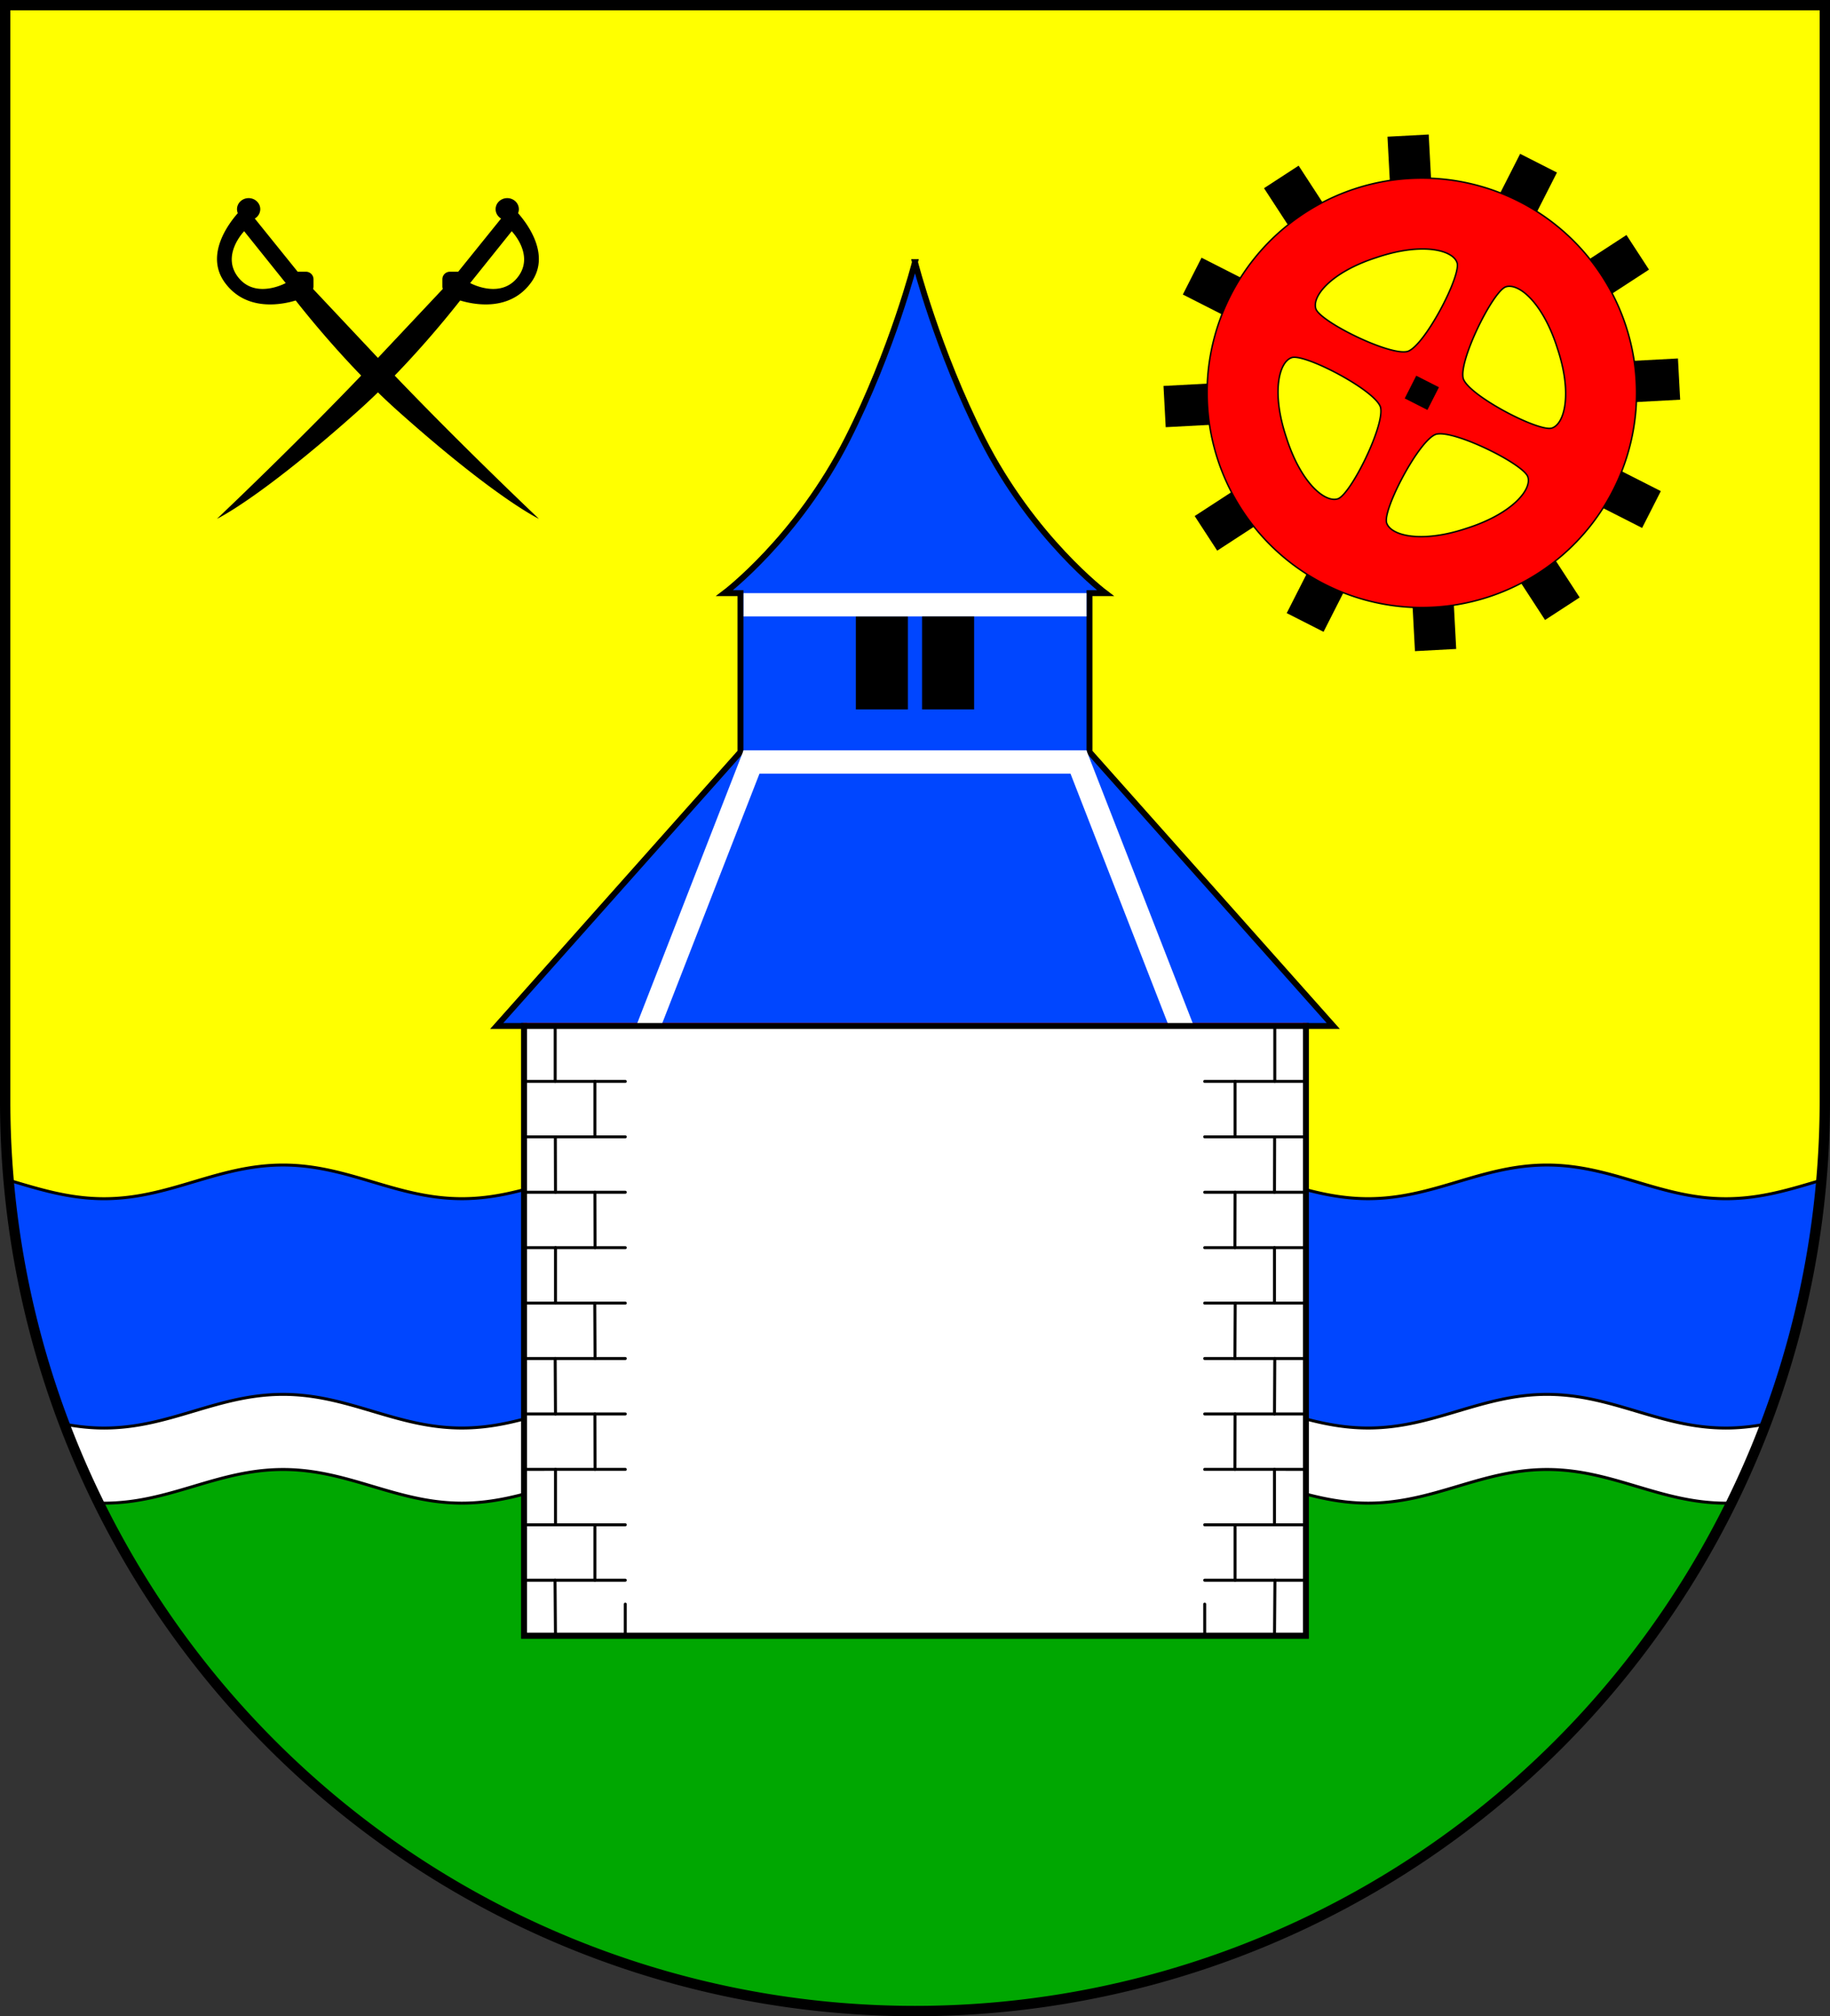 <?xml version="1.0" encoding="UTF-8" standalone="no"?>
<!-- Created with Inkscape (http://www.inkscape.org/) -->

<svg
   width="123.716mm"
   height="136.301mm"
   viewBox="0 0 123.716 136.301"
   version="1.1"
   id="svg5626"
   inkscape:version="1.2.2 (732a01da63, 2022-12-09)"
   sodipodi:docname="Wappen Oeversee2.svg"
   xmlns:inkscape="http://www.inkscape.org/namespaces/inkscape"
   xmlns:sodipodi="http://sodipodi.sourceforge.net/DTD/sodipodi-0.dtd"
   xmlns="http://www.w3.org/2000/svg"
   xmlns:svg="http://www.w3.org/2000/svg">
  <rect x="0" y="0" width="123.716" height="136.301" fill="#333333" stroke="none"/>
  <sodipodi:namedview
     id="namedview5628"
     pagecolor="#ffffff"
     bordercolor="#666666"
     borderopacity="1.0"
     inkscape:showpageshadow="2"
     inkscape:pageopacity="0.0"
     inkscape:pagecheckerboard="0"
     inkscape:deskcolor="#d1d1d1"
     inkscape:document-units="mm"
     showgrid="false"
     inkscape:zoom="0.36736764"
     inkscape:cx="238.18102"
     inkscape:cy="262.67964"
     inkscape:current-layer="layer1" />
  <defs
     id="defs5623" />
  <g
     inkscape:label="Ebene 1"
     inkscape:groupmode="layer"
     id="layer1"
     transform="translate(-544.727,-79.091)">
    <g
       id="g5439"
       transform="translate(503.547,1.73)">
      <path
         id="path3267"
         style="fill:#ffff00;stroke:none;stroke-width:0.7;stroke-linecap:round;stroke-dasharray:none"
         d="m 41.53,77.711 v 74.093 a 61.508,61.508 0 0 0 61.508,61.508 61.508,61.508 0 0 0 61.508,-61.508 V 77.711 Z" />
      <path
         id="path5130"
         style="fill:#ffffff;fill-opacity:1;stroke:none;stroke-width:0.7;stroke-linecap:round;stroke-dasharray:none"
         d="m 163.389,163.433 c -28.005,0.244 -93.051,0.791 -120.537,0.834 a 61.508,61.508 0 0 0 12.878,26.801 l 94.034,0.729 a 61.508,61.508 0 0 0 13.625,-28.365 z" />
      <g
         id="g3110"
         transform="rotate(26.941,261.331,-303.912)">
        <g
           id="g3093">
          <rect
             style="fill:#000000;stroke:none;stroke-width:0.1;stroke-linecap:round;stroke-dasharray:none"
             id="rect3057"
             width="2.792"
             height="3.775"
             x="334.143"
             y="98.436" />
          <rect
             style="fill:#000000;stroke:none;stroke-width:0.1;stroke-linecap:round;stroke-dasharray:none"
             id="rect3059"
             width="2.792"
             height="3.775"
             x="347.115"
             y="-84.854"
             inkscape:transform-center-x="-7.7634292"
             inkscape:transform-center-y="-13.446445"
             transform="rotate(30)" />
          <rect
             style="fill:#000000;stroke:none;stroke-width:0.1;stroke-linecap:round;stroke-dasharray:none"
             id="rect3061"
             width="2.792"
             height="3.775"
             x="266.703"
             y="-250.074"
             inkscape:transform-center-x="-13.44655"
             inkscape:transform-center-y="-7.7632424"
             transform="rotate(60)" />
          <rect
             style="fill:#000000;stroke:none;stroke-width:0.1;stroke-linecap:round;stroke-dasharray:none"
             id="rect3063"
             width="2.792"
             height="3.775"
             x="114.455"
             y="-352.953"
             inkscape:transform-center-x="-15.526687"
             inkscape:transform-center-y="0.00010845193"
             transform="rotate(90)" />
          <rect
             style="fill:#000000;stroke:none;stroke-width:0.1;stroke-linecap:round;stroke-dasharray:none"
             id="rect3065"
             width="2.792"
             height="3.775"
             x="-68.836"
             y="-365.925"
             inkscape:transform-center-x="-13.44646"
             inkscape:transform-center-y="7.7634439"
             transform="rotate(120)" />
          <rect
             style="fill:#000000;stroke:none;stroke-width:0.1;stroke-linecap:round;stroke-dasharray:none"
             id="rect3067"
             width="2.792"
             height="3.775"
             x="-234.056"
             y="-285.513"
             inkscape:transform-center-x="-7.7632609"
             inkscape:transform-center-y="13.446572"
             transform="rotate(150)" />
          <rect
             style="fill:#000000;stroke:none;stroke-width:0.1;stroke-linecap:round;stroke-dasharray:none"
             id="rect3069"
             width="2.792"
             height="3.775"
             x="-336.935"
             y="-133.265"
             inkscape:transform-center-x="9.3074879e-05"
             inkscape:transform-center-y="15.52671"
             transform="scale(-1)" />
          <rect
             style="fill:#000000;stroke:none;stroke-width:0.1;stroke-linecap:round;stroke-dasharray:none"
             id="rect3071"
             width="2.792"
             height="3.775"
             x="-349.907"
             y="50.025"
             inkscape:transform-center-x="7.7634261"
             inkscape:transform-center-y="13.446485"
             transform="rotate(-150)" />
          <rect
             style="fill:#000000;stroke:none;stroke-width:0.1;stroke-linecap:round;stroke-dasharray:none"
             id="rect3073"
             width="2.792"
             height="3.775"
             x="-269.495"
             y="215.245"
             inkscape:transform-center-x="13.446566"
             inkscape:transform-center-y="7.7632903"
             transform="rotate(-120)" />
          <rect
             style="fill:#000000;stroke:none;stroke-width:0.1;stroke-linecap:round;stroke-dasharray:none"
             id="rect3075"
             width="2.792"
             height="3.775"
             x="-117.247"
             y="318.124"
             inkscape:transform-center-x="15.526716"
             inkscape:transform-center-y="-7.7949997e-05"
             transform="rotate(-90)" />
          <rect
             style="fill:#000000;stroke:none;stroke-width:0.1;stroke-linecap:round;stroke-dasharray:none"
             id="rect3077"
             width="2.792"
             height="3.775"
             x="66.044"
             y="331.096"
             inkscape:transform-center-x="13.446482"
             inkscape:transform-center-y="-7.7634192"
             transform="rotate(-60)" />
          <rect
             style="fill:#000000;stroke:none;stroke-width:0.1;stroke-linecap:round;stroke-dasharray:none"
             id="rect3079"
             width="2.792"
             height="3.775"
             x="231.264"
             y="250.685"
             inkscape:transform-center-x="7.7632782"
             inkscape:transform-center-y="-13.446558"
             transform="rotate(-30)" />
        </g>
        <path
           id="path2706"
           style="fill:#ff0000;stroke:#000000;stroke-width:0.1;stroke-linecap:round;stroke-dasharray:none"
           d="m 335.539,101.334 a 14.516,14.516 0 0 0 -14.516,14.516 14.516,14.516 0 0 0 14.516,14.516 14.516,14.516 0 0 0 14.516,-14.516 14.516,14.516 0 0 0 -14.516,-14.516 z m 2.593,5.29 c 0.023,-2.5e-4 0.046,-2e-5 0.069,5.2e-4 0.954,0.022 2.45,0.704 4.032,2.278 0.035,0.035 0.07,0.07 0.105,0.106 2.281,2.242 2.769,4.332 2.12,4.981 -0.649,0.649 -5.963,0.592 -6.848,-0.253 -0.846,-0.885 -0.902,-6.199 -0.253,-6.848 0.168,-0.168 0.434,-0.26 0.774,-0.264 z m -5.315,0.044 c 0.382,-0.012 0.678,0.081 0.861,0.263 0.649,0.649 0.593,5.963 -0.253,6.848 -0.885,0.846 -6.199,0.902 -6.848,0.253 -0.639,-0.639 -0.176,-2.674 2.014,-4.876 0.035,-0.035 0.07,-0.07 0.105,-0.105 1.611,-1.639 3.144,-2.353 4.12,-2.383 z m 8.917,10.561 c 1.308,0.007 2.485,0.156 2.769,0.44 0.639,0.639 0.176,2.674 -2.014,4.876 -0.035,0.035 -0.07,0.07 -0.106,0.105 -2.242,2.281 -4.332,2.769 -4.981,2.12 -0.649,-0.649 -0.592,-5.963 0.253,-6.848 0.498,-0.476 2.397,-0.701 4.079,-0.692 z m -12.344,0.043 c 1.682,-0.009 3.581,0.217 4.079,0.692 0.846,0.885 0.902,6.199 0.253,6.848 -0.639,0.639 -2.674,0.176 -4.876,-2.014 -0.035,-0.035 -0.07,-0.07 -0.105,-0.105 -2.281,-2.242 -2.769,-4.332 -2.12,-4.981 0.284,-0.284 1.461,-0.433 2.769,-0.44 z" />
        <rect
           style="fill:#000000;stroke:none;stroke-width:0.2;stroke-linecap:round;stroke-dasharray:none"
           id="rect2890"
           width="1.722"
           height="1.722"
           x="334.678"
           y="114.99" />
      </g>
      <g
         id="g3184"
         transform="translate(-1.59,-0.445)">
        <path
           id="path3114"
           style="fill:#000000;stroke:none;stroke-width:0.05;stroke-linecap:round;stroke-dasharray:none"
           d="m 77.062,91.2 a 0.787,0.747 0 0 0 -0.787,0.747 0.787,0.747 0 0 0 0.37,0.633 l -2.899,3.595 h -0.558 c -0.283,0 -0.512,0.228 -0.512,0.511 v 0.482 c 0,0.06 0.011,0.117 0.029,0.171 l -4.434,4.715 c -4.955,5.27 -10.833,10.825 -10.833,10.825 0,0 2.883,-1.353 9.508,-7.265 3.216,-2.87 5.988,-6.288 6.934,-7.494 0.906,0.276 3.339,0.778 4.789,-1.208 1.347,-1.844 -0.218,-3.949 -0.875,-4.695 a 0.787,0.747 0 0 0 0.053,-0.27 0.787,0.747 0 0 0 -0.787,-0.747 z m 0.302,2.237 c 0,0 1.64,1.681 0.333,3.198 -1.19,1.381 -3.142,0.306 -3.142,0.306 z" />
        <path
           id="path3180"
           style="fill:#000000;stroke:none;stroke-width:0.05;stroke-linecap:round;stroke-dasharray:none"
           d="m 59.578,91.2 a 0.787,0.747 0 0 1 0.787,0.747 0.787,0.747 0 0 1 -0.37,0.633 l 2.899,3.595 h 0.558 c 0.283,0 0.512,0.228 0.512,0.511 v 0.482 c 0,0.06 -0.011,0.117 -0.029,0.171 l 4.434,4.715 c 4.955,5.27 10.833,10.825 10.833,10.825 0,0 -2.883,-1.353 -9.508,-7.265 -3.216,-2.87 -5.988,-6.288 -6.934,-7.494 -0.906,0.276 -3.339,0.778 -4.789,-1.208 -1.347,-1.844 0.218,-3.949 0.875,-4.695 a 0.787,0.747 0 0 1 -0.053,-0.27 0.787,0.747 0 0 1 0.787,-0.747 z m -0.302,2.237 c 0,0 -1.64,1.681 -0.333,3.198 1.19,1.381 3.142,0.306 3.142,0.306 z" />
      </g>
      <path
         id="path4248"
         style="fill:#0046ff;fill-opacity:1;stroke:#000000;stroke-width:0.2;stroke-dasharray:none"
         d="m 108.695,156.116 c -4.452,4.6e-4 -7.643,2.276 -12.095,2.277 -4.452,4.1e-4 -7.644,-2.275 -12.097,-2.275 -4.452,4.1e-4 -7.643,2.277 -12.095,2.277 -4.452,4.7e-4 -7.645,-2.275 -12.097,-2.275 -4.452,4.1e-4 -7.643,2.276 -12.095,2.277 -2.375,2.2e-4 -4.393,-0.645 -6.433,-1.249 a 61.508,61.508 0 0 0 3.805,16.496 c 0.838,0.155 1.705,0.256 2.628,0.256 4.452,-4.3e-4 7.643,-2.276 12.095,-2.276 4.452,-4.3e-4 7.645,2.275 12.097,2.274 4.452,-4.3e-4 7.643,-2.276 12.095,-2.277 4.452,-4.3e-4 7.645,2.275 12.097,2.274 4.452,-4.4e-4 7.643,-2.276 12.095,-2.277 1.936,-1.9e-4 3.746,0.194 5.413,0.744 v -15.503 c -1.667,-0.55 -3.476,-0.744 -5.413,-0.744 z" />
      <path
         id="path4341"
         style="fill:#00a701;fill-opacity:1;stroke:#000000;stroke-width:0.2;stroke-dasharray:none"
         inkscape:transform-center-x="-46.069345"
         inkscape:transform-center-y="-35.472105"
         d="m 97.381,176.696 c -1.936,-1.9e-4 -3.746,0.194 -5.413,0.744 h 10.102 c -1.473,-0.411 -2.989,-0.743 -4.69,-0.744 z m 4.69,0.744 c 0.324,0.09 0.646,0.186 0.967,0.281 0.322,-0.095 0.643,-0.191 0.967,-0.281 z m 1.935,0 h 10.102 c -1.667,-0.55 -3.476,-0.744 -5.413,-0.744 -1.701,1.8e-4 -3.217,0.333 -4.69,0.744 z m -0.967,0.281 c -2.042,0.605 -4.061,1.252 -6.438,1.252 -4.452,4.1e-4 -7.644,-2.275 -12.097,-2.274 -4.452,4.1e-4 -7.643,2.276 -12.095,2.277 -4.452,4.7e-4 -7.645,-2.275 -12.097,-2.274 -4.452,4.1e-4 -7.643,2.276 -12.095,2.276 -0.112,1e-5 -0.22,-0.008 -0.331,-0.01 a 61.508,61.508 0 0 0 55.154,34.344 61.508,61.508 0 0 0 55.154,-34.344 c -0.111,0.003 -0.219,0.01 -0.331,0.01 -4.452,-4.3e-4 -7.643,-2.276 -12.095,-2.276 -4.452,-4.3e-4 -7.645,2.275 -12.097,2.274 -4.452,-4.3e-4 -7.643,-2.276 -12.095,-2.277 -4.452,-4.3e-4 -7.645,2.275 -12.097,2.274 -2.377,-2.4e-4 -4.396,-0.647 -6.438,-1.252 z" />
      <path
         id="path5039"
         style="fill:#0046ff;fill-opacity:1;stroke:#000000;stroke-width:0.2;stroke-dasharray:none"
         d="m 97.381,156.116 c 4.452,4.6e-4 7.643,2.276 12.095,2.277 4.452,4.1e-4 7.644,-2.275 12.097,-2.275 4.452,4.1e-4 7.643,2.277 12.095,2.277 4.452,4.7e-4 7.645,-2.275 12.097,-2.275 4.452,4.1e-4 7.643,2.276 12.095,2.277 2.375,2.2e-4 4.393,-0.645 6.433,-1.249 a 61.508,61.508 0 0 1 -3.805,16.496 c -0.838,0.155 -1.705,0.256 -2.628,0.256 -4.452,-4.3e-4 -7.643,-2.276 -12.095,-2.276 -4.452,-4.3e-4 -7.645,2.275 -12.097,2.274 -4.452,-4.3e-4 -7.643,-2.276 -12.095,-2.277 -4.452,-4.3e-4 -7.645,2.275 -12.097,2.274 -4.452,-4.4e-4 -7.643,-2.276 -12.095,-2.277 -1.936,-1.9e-4 -3.746,0.194 -5.413,0.744 v -15.503 c 1.667,-0.55 3.476,-0.744 5.413,-0.744 z"
         inkscape:transform-center-x="-25.09356"
         inkscape:transform-center-y="-63.403658" />
      <g
         id="g2652"
         transform="translate(-0.315,0.264)">
        <path
           id="path1764"
           style="fill:#0046ff;stroke:#000000;stroke-width:0.4;stroke-linecap:round;stroke-dasharray:none;fill-opacity:1"
           d="m 103.352,94.818 c 0,0 -1.517,5.942 -4.562,11.956 -3.401,6.718 -8.315,10.422 -8.315,10.422 h 1.079 v 10.736 l -16.478,18.523 h 1.848 v 41.215 h 26.428 26.428 v -41.215 h 1.848 l -16.478,-18.523 v -10.736 h 1.078 c 0,0 -4.914,-3.704 -8.315,-10.422 -3.045,-6.014 -4.562,-11.956 -4.562,-11.956 z" />
        <path
           style="fill:none;stroke:#ff0000;stroke-width:0.4;stroke-linecap:round;stroke-dasharray:none"
           d="M 76.924,146.455 H 129.78"
           id="path1878" />
        <rect
           style="fill:#000000;stroke:none;stroke-width:0.4;stroke-linecap:round;stroke-dasharray:none"
           id="rect1932"
           width="3.519"
           height="6.285"
           x="99.355"
           y="118.771" />
        <rect
           style="fill:#ffffff;stroke:none;stroke-width:0.4;stroke-linecap:round;stroke-dasharray:none"
           id="rect1986"
           width="23.186"
           height="1.575"
           x="91.763"
           y="117.195" />
        <rect
           style="fill:#000000;stroke:none;stroke-width:0.4;stroke-linecap:round;stroke-dasharray:none"
           id="rect2040"
           width="3.519"
           height="6.285"
           x="-107.349"
           y="118.771"
           inkscape:transform-center-x="-2.2371538"
           inkscape:transform-center-y="6.0900883"
           transform="scale(-1,1)" />
        <rect
           style="fill:#ffffff;stroke:none;stroke-width:0.4;stroke-linecap:round;stroke-dasharray:none"
           id="rect2042"
           width="23.186"
           height="1.575"
           x="91.759"
           y="127.821" />
        <path
           id="rect2044"
           style="fill:#ffffff;stroke:none;stroke-width:0.4;stroke-linecap:round;stroke-dasharray:none"
           d="m -85.796,131.905 -19.991,-1e-4 0.614,1.575 19.377,-2.4e-4 z"
           transform="rotate(-68.714)" />
        <path
           id="path2157"
           style="fill:#ffffff;stroke:none;stroke-width:0.4;stroke-linecap:round;stroke-dasharray:none"
           d="m 114.945,127.828 7.257,18.627 h -1.691 l -7.034,-18.055 z"
           inkscape:transform-center-x="-14.487366"
           inkscape:transform-center-y="-16.674788" />
        <path
           style="fill:#ffffff;stroke:#000000;stroke-width:0.4;stroke-linecap:round;stroke-dasharray:none"
           d="m 76.924,146.455 h 52.856 v 41.215 H 76.924 Z"
           id="path2235" />
        <g
           id="g2488"
           style="stroke:#000000">
          <path
             style="fill:none;stroke:#000000;stroke-width:0.2;stroke-linecap:round;stroke-dasharray:none"
             d="m 76.925,150.202 6.843,-1.7e-4"
             id="path2372" />
          <path
             style="fill:none;stroke:#000000;stroke-width:0.2;stroke-linecap:round;stroke-dasharray:none"
             d="m 76.925,153.949 6.843,-1.7e-4"
             id="path2374" />
          <path
             style="fill:none;stroke:#000000;stroke-width:0.2;stroke-linecap:round;stroke-dasharray:none"
             d="m 76.925,157.696 6.843,-1.7e-4"
             id="path2376" />
          <path
             style="fill:none;stroke:#000000;stroke-width:0.2;stroke-linecap:round;stroke-dasharray:none"
             d="m 76.925,161.442 6.843,-1.7e-4"
             id="path2378" />
          <path
             style="fill:none;stroke:#000000;stroke-width:0.2;stroke-linecap:round;stroke-dasharray:none"
             d="m 76.925,165.189 6.843,-1.7e-4"
             id="path2380" />
          <path
             style="fill:none;stroke:#000000;stroke-width:0.2;stroke-linecap:round;stroke-dasharray:none"
             d="m 76.925,168.936 6.843,-1.7e-4"
             id="path2382" />
          <path
             style="fill:none;stroke:#000000;stroke-width:0.2;stroke-linecap:round;stroke-dasharray:none"
             d="m 76.925,172.683 6.843,-1.7e-4"
             id="path2384" />
          <path
             style="fill:none;stroke:#000000;stroke-width:0.2;stroke-linecap:round;stroke-dasharray:none"
             d="m 76.925,176.43 6.843,-1.7e-4"
             id="path2386" />
          <path
             style="fill:none;stroke:#000000;stroke-width:0.2;stroke-linecap:round;stroke-dasharray:none"
             d="m 76.925,180.176 6.843,-1.7e-4"
             id="path2388" />
          <path
             style="fill:none;stroke:#000000;stroke-width:0.2;stroke-linecap:round;stroke-dasharray:none"
             d="m 76.925,183.923 6.843,-1.7e-4"
             id="path2390" />
          <path
             style="fill:none;stroke:#000000;stroke-width:0.2;stroke-linecap:round;stroke-dasharray:none"
             d="m 79.028,146.455 9.3e-5,3.747"
             id="path2398" />
          <path
             style="fill:none;stroke:#000000;stroke-width:0.2;stroke-linecap:round;stroke-dasharray:none"
             d="m 81.712,150.202 9.2e-5,3.747"
             id="path2400" />
          <path
             style="fill:none;stroke:#000000;stroke-width:0.2;stroke-linecap:round;stroke-dasharray:none"
             d="m 79.038,153.949 0.01,3.747"
             id="path2402" />
          <path
             style="fill:none;stroke:#000000;stroke-width:0.2;stroke-linecap:round;stroke-dasharray:none"
             d="m 81.712,157.695 0.01,3.747"
             id="path2404" />
          <path
             style="fill:none;stroke:#000000;stroke-width:0.2;stroke-linecap:round;stroke-dasharray:none"
             d="m 79.048,161.442 v 3.747"
             id="path2406" />
          <path
             style="fill:none;stroke:#000000;stroke-width:0.2;stroke-linecap:round;stroke-dasharray:none"
             d="m 81.703,165.189 0.02,3.747"
             id="path2408" />
          <path
             style="fill:none;stroke:#000000;stroke-width:0.2;stroke-linecap:round;stroke-dasharray:none"
             d="m 79.028,168.936 0.02,3.747"
             id="path2410" />
          <path
             style="fill:none;stroke:#000000;stroke-width:0.2;stroke-linecap:round;stroke-dasharray:none"
             d="m 81.712,172.683 0.01,3.747"
             id="path2412" />
          <path
             style="fill:none;stroke:#000000;stroke-width:0.2;stroke-linecap:round;stroke-dasharray:none"
             d="m 79.048,176.43 v 3.747"
             id="path2414" />
          <path
             style="fill:none;stroke:#000000;stroke-width:0.2;stroke-linecap:round;stroke-dasharray:none"
             d="m 81.712,180.176 9.2e-5,3.747"
             id="path2416" />
          <path
             style="fill:none;stroke:#000000;stroke-width:0.2;stroke-linecap:round;stroke-dasharray:none"
             d="m 79.018,183.923 0.029,3.747"
             id="path2462" />
          <path
             style="fill:none;stroke:#000000;stroke-width:0.2;stroke-linecap:round;stroke-dasharray:none"
             d="m 83.767,187.67 v -2.131"
             id="path2464" />
        </g>
        <g
           id="g2534"
           inkscape:transform-center-x="-23.006238"
           inkscape:transform-center-y="-5.5617244"
           transform="matrix(-1,0,0,1,206.704,0)"
           style="stroke:#000000">
          <path
             style="fill:none;stroke:#000000;stroke-width:0.2;stroke-linecap:round;stroke-dasharray:none"
             d="m 76.925,150.202 6.843,-1.7e-4"
             id="path2490" />
          <path
             style="fill:none;stroke:#000000;stroke-width:0.2;stroke-linecap:round;stroke-dasharray:none"
             d="m 76.925,153.949 6.843,-1.7e-4"
             id="path2492" />
          <path
             style="fill:none;stroke:#000000;stroke-width:0.2;stroke-linecap:round;stroke-dasharray:none"
             d="m 76.925,157.696 6.843,-1.7e-4"
             id="path2494" />
          <path
             style="fill:none;stroke:#000000;stroke-width:0.2;stroke-linecap:round;stroke-dasharray:none"
             d="m 76.925,161.442 6.843,-1.7e-4"
             id="path2496" />
          <path
             style="fill:none;stroke:#000000;stroke-width:0.2;stroke-linecap:round;stroke-dasharray:none"
             d="m 76.925,165.189 6.843,-1.7e-4"
             id="path2498" />
          <path
             style="fill:none;stroke:#000000;stroke-width:0.2;stroke-linecap:round;stroke-dasharray:none"
             d="m 76.925,168.936 6.843,-1.7e-4"
             id="path2500" />
          <path
             style="fill:none;stroke:#000000;stroke-width:0.2;stroke-linecap:round;stroke-dasharray:none"
             d="m 76.925,172.683 6.843,-1.7e-4"
             id="path2502" />
          <path
             style="fill:none;stroke:#000000;stroke-width:0.2;stroke-linecap:round;stroke-dasharray:none"
             d="m 76.925,176.43 6.843,-1.7e-4"
             id="path2504" />
          <path
             style="fill:none;stroke:#000000;stroke-width:0.2;stroke-linecap:round;stroke-dasharray:none"
             d="m 76.925,180.176 6.843,-1.7e-4"
             id="path2506" />
          <path
             style="fill:none;stroke:#000000;stroke-width:0.2;stroke-linecap:round;stroke-dasharray:none"
             d="m 76.925,183.923 6.843,-1.7e-4"
             id="path2508" />
          <path
             style="fill:none;stroke:#000000;stroke-width:0.2;stroke-linecap:round;stroke-dasharray:none"
             d="m 79.028,146.455 9.3e-5,3.747"
             id="path2510" />
          <path
             style="fill:none;stroke:#000000;stroke-width:0.2;stroke-linecap:round;stroke-dasharray:none"
             d="m 81.712,150.202 9.2e-5,3.747"
             id="path2512" />
          <path
             style="fill:none;stroke:#000000;stroke-width:0.2;stroke-linecap:round;stroke-dasharray:none"
             d="m 79.038,153.949 0.01,3.747"
             id="path2514" />
          <path
             style="fill:none;stroke:#000000;stroke-width:0.2;stroke-linecap:round;stroke-dasharray:none"
             d="m 81.712,157.695 0.01,3.747"
             id="path2516" />
          <path
             style="fill:none;stroke:#000000;stroke-width:0.2;stroke-linecap:round;stroke-dasharray:none"
             d="m 79.048,161.442 v 3.747"
             id="path2518" />
          <path
             style="fill:none;stroke:#000000;stroke-width:0.2;stroke-linecap:round;stroke-dasharray:none"
             d="m 81.703,165.189 0.02,3.747"
             id="path2520" />
          <path
             style="fill:none;stroke:#000000;stroke-width:0.2;stroke-linecap:round;stroke-dasharray:none"
             d="m 79.028,168.936 0.02,3.747"
             id="path2522" />
          <path
             style="fill:none;stroke:#000000;stroke-width:0.2;stroke-linecap:round;stroke-dasharray:none"
             d="m 81.712,172.683 0.01,3.747"
             id="path2524" />
          <path
             style="fill:none;stroke:#000000;stroke-width:0.2;stroke-linecap:round;stroke-dasharray:none"
             d="m 79.048,176.43 v 3.747"
             id="path2526" />
          <path
             style="fill:none;stroke:#000000;stroke-width:0.2;stroke-linecap:round;stroke-dasharray:none"
             d="m 81.712,180.176 9.2e-5,3.747"
             id="path2528" />
          <path
             style="fill:none;stroke:#000000;stroke-width:0.2;stroke-linecap:round;stroke-dasharray:none"
             d="m 79.018,183.923 0.029,3.747"
             id="path2530" />
          <path
             style="fill:none;stroke:#000000;stroke-width:0.2;stroke-linecap:round;stroke-dasharray:none"
             d="m 83.767,187.67 v -2.131"
             id="path2532" />
        </g>
      </g>
      <path
         id="path5225"
         style="fill:none;stroke:#000000;stroke-width:0.7;stroke-linecap:round;stroke-dasharray:none"
         d="m 41.53,77.711 v 74.093 a 61.508,61.508 0 0 0 61.508,61.508 61.508,61.508 0 0 0 61.508,-61.508 V 77.711 Z" />
    </g>
  </g>
</svg>
